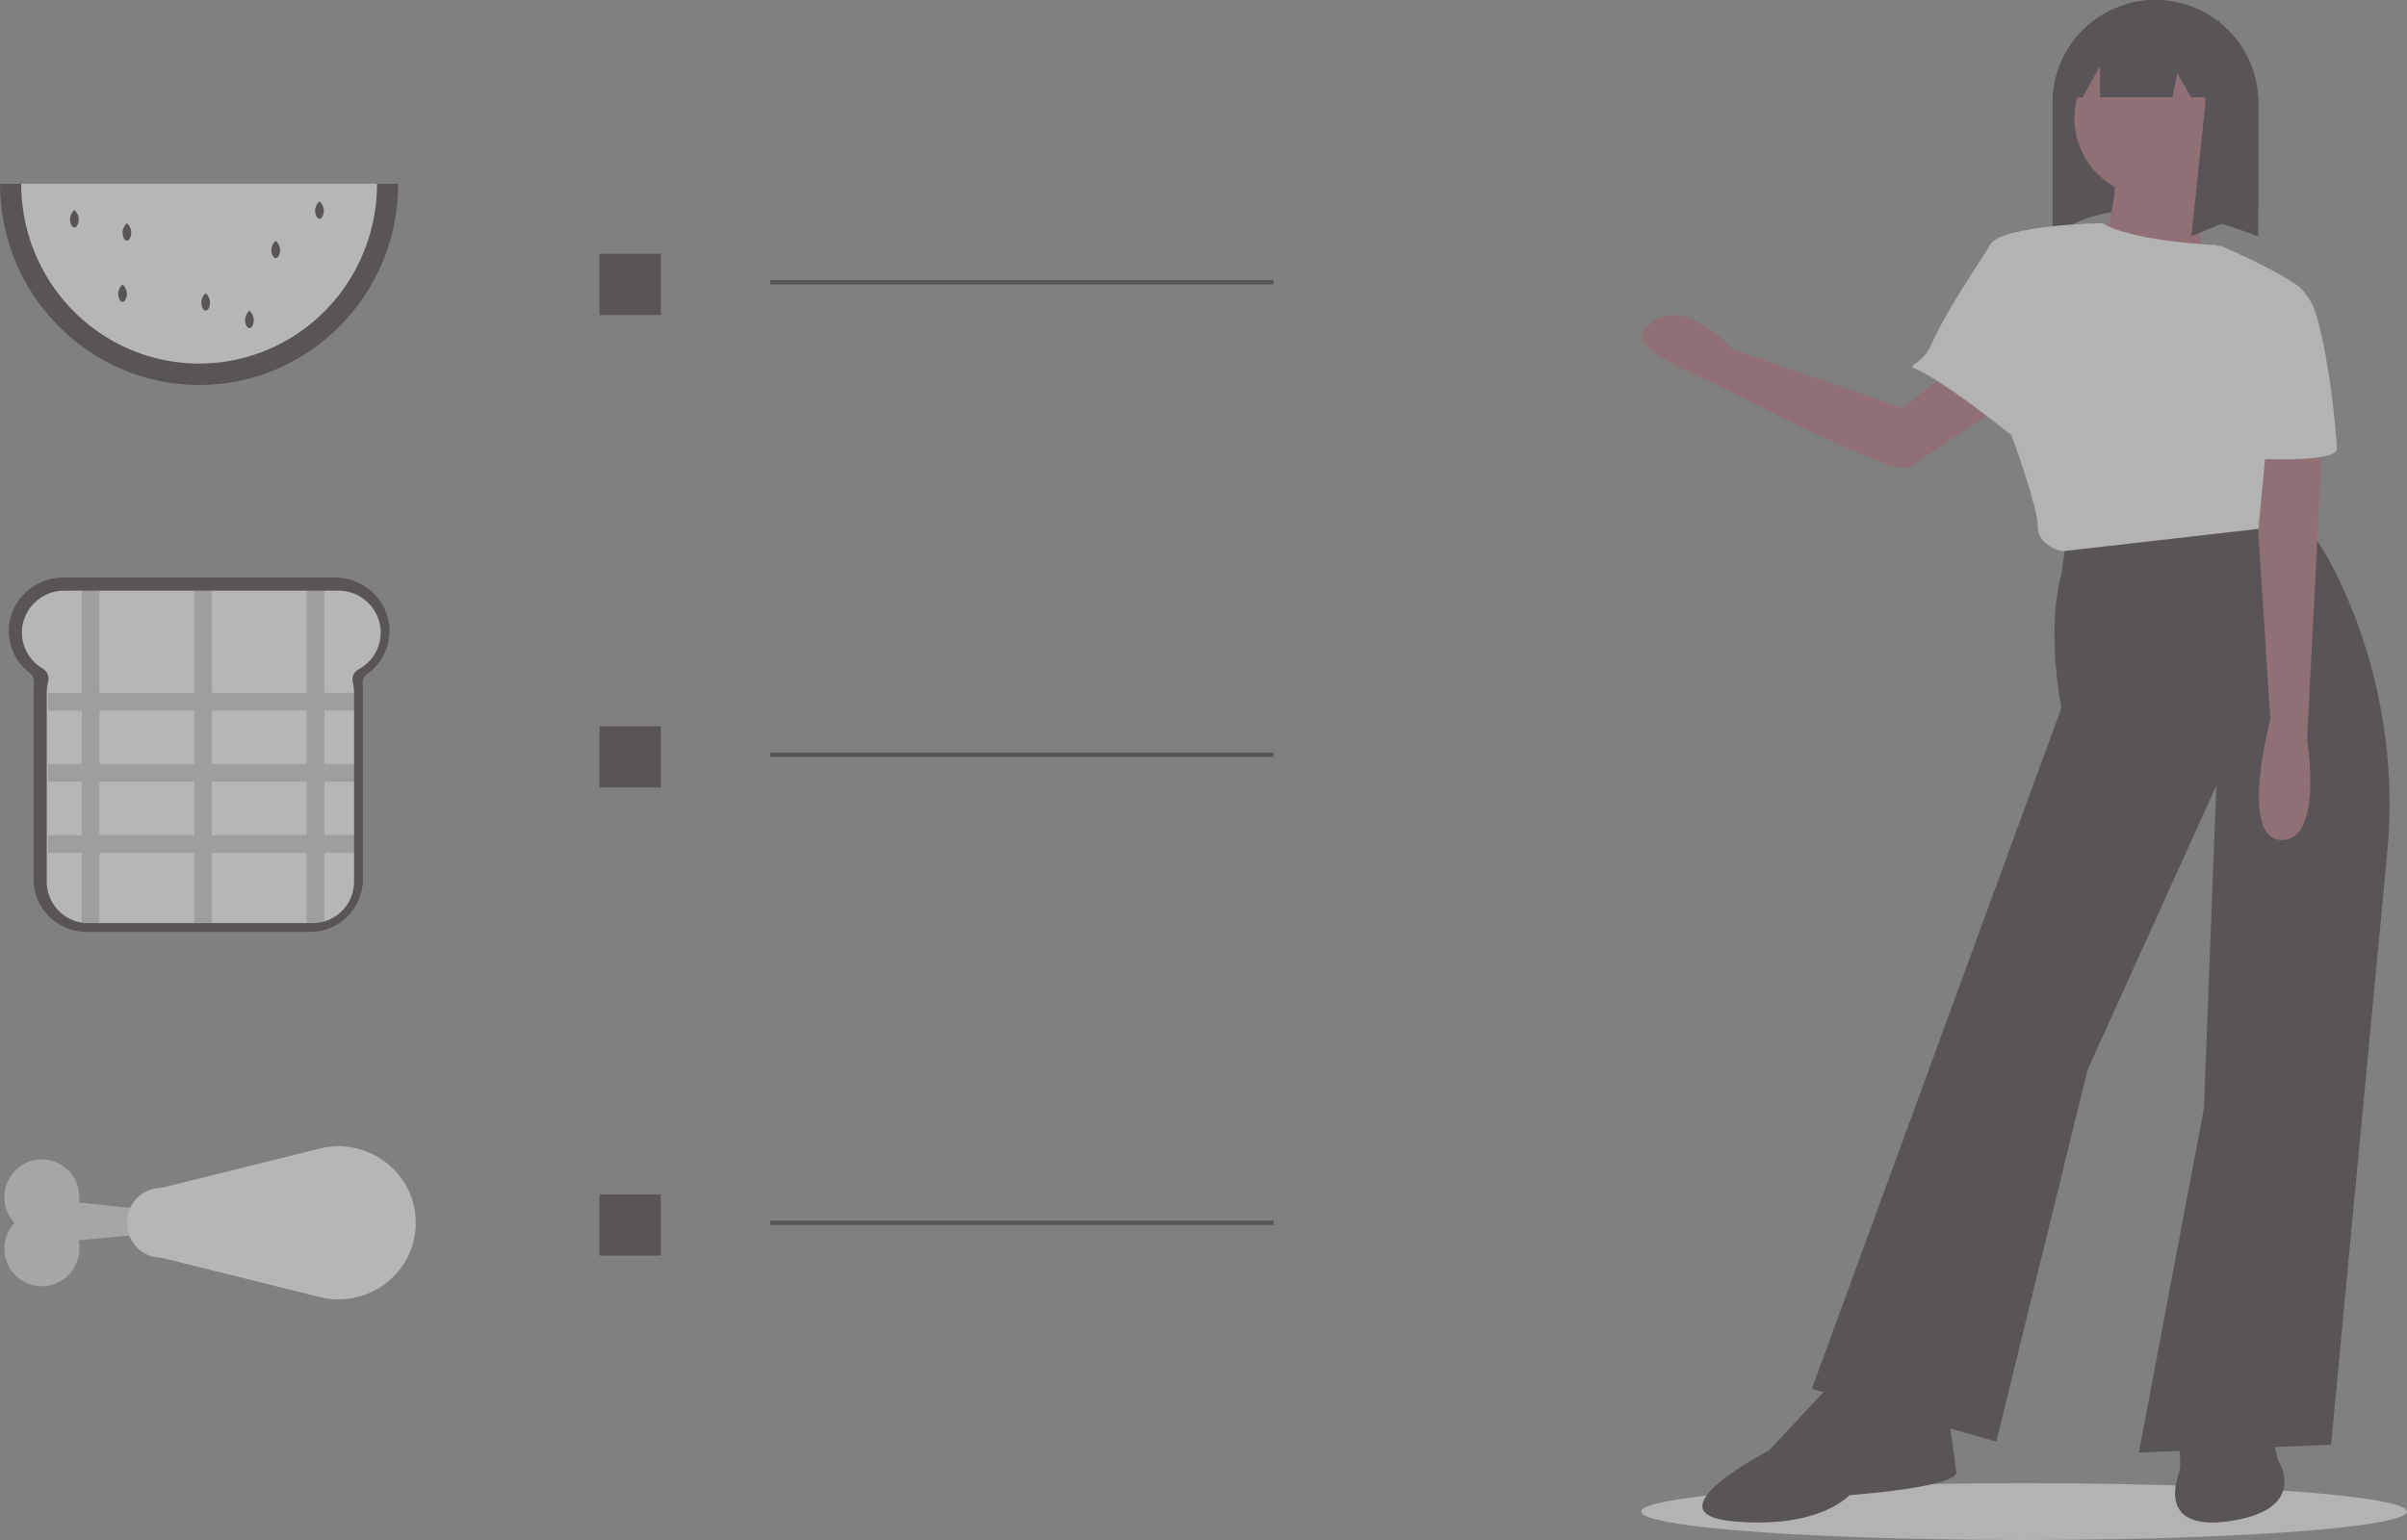 
<svg width="550px" height="352px" viewBox="0 0 550 352" version="1.1" xmlns="http://www.w3.org/2000/svg" xmlns:xlink="http://www.w3.org/1999/xlink">
    <rect x="0" y="0" width="550" height="352" fill="#808080" stroke="none"/>
    <g id="Page-1" stroke="none" stroke-width="1" fill="none" fill-rule="evenodd" opacity="0.498">
        <g id="Desktop-Copy-3" transform="translate(-805, -336)" fill-rule="nonzero">
            <g id="undraw_diet_ghvw" transform="translate(805, 336)">
                <ellipse id="Oval" fill="#E6E6E6" cx="462.5" cy="345.5" rx="87.5" ry="6.5"></ellipse>
                <path d="M89,144.202 C89.028,137.49 83.315,132 76.609,132 L14.381,132 C7.781,132 2.078,137.399 2.001,144.005 C1.952,147.811 3.693,151.418 6.7,153.748 C7.474,154.325 7.883,155.27 7.774,156.23 C7.701,156.765 7.665,157.305 7.665,157.845 L7.665,200.925 C7.665,204.127 8.936,207.199 11.199,209.463 C13.461,211.728 16.53,213 19.73,213 L70.866,213 C77.529,213 82.93,207.594 82.93,200.925 L82.93,157.845 C82.93,157.372 82.903,156.9 82.848,156.431 C82.749,155.484 83.17,154.559 83.949,154.012 C87.107,151.743 88.986,148.094 89,144.202 L89,144.202 Z" id="Path" fill="#32292F"></path>
                <path d="M86.932,143.417 C86.288,138.565 82.131,134.954 77.242,135 L14.759,135 C10.209,134.96 6.241,138.089 5.215,142.527 C4.34,146.59 6.186,150.753 9.782,152.83 C10.823,153.426 11.329,154.651 11.012,155.809 C10.79,156.619 10.678,157.456 10.679,158.296 L10.679,201.522 C10.68,206.08 13.919,209.992 18.392,210.837 C18.971,210.945 19.558,211 20.146,211 L71.445,211 C72.311,211.001 73.173,210.882 74.007,210.646 C78.088,209.497 80.907,205.771 80.908,201.526 L80.908,158.292 C80.908,157.505 80.81,156.722 80.616,155.959 C80.563,155.748 80.535,155.531 80.534,155.313 C80.535,154.339 81.072,153.445 81.931,152.988 L81.935,152.984 C85.415,151.135 87.4,147.334 86.932,143.417 Z" id="Path" fill="#ECECEC"></path>
                <path d="M81,162.433 L81,158.369 L74.121,158.369 L74.121,135 L70.075,135 L70.075,158.369 L48.428,158.369 L48.428,135 L44.382,135 L44.382,158.369 L22.734,158.369 L22.734,135 L18.688,135 L18.688,158.369 L11,158.369 L11,162.433 L18.688,162.433 L18.688,174.626 L11,174.626 L11,178.69 L18.688,178.69 L18.688,190.882 L11,190.882 L11,194.947 L18.688,194.947 L18.688,210.837 C19.264,210.945 19.849,211 20.436,211 L22.734,211 L22.734,194.946 L44.381,194.946 L44.381,211 L48.428,211 L48.428,194.946 L70.075,194.946 L70.075,211 L71.568,211 C72.431,211.001 73.291,210.882 74.121,210.646 L74.121,194.946 L81,194.946 L81,190.882 L74.121,190.882 L74.121,178.69 L81,178.69 L81,174.626 L74.121,174.626 L74.121,162.433 L81,162.433 Z M22.734,162.433 L44.382,162.433 L44.382,174.626 L22.734,174.626 L22.734,162.433 Z M22.734,190.882 L22.734,178.69 L44.382,178.69 L44.382,190.882 L22.734,190.882 Z M70.075,190.882 L48.428,190.882 L48.428,178.69 L70.075,178.69 L70.075,190.882 Z M70.075,174.626 L48.428,174.626 L48.428,162.433 L70.075,162.433 L70.075,174.626 Z" id="Shape" fill="#000000" opacity="0.2"></path>
                <path d="M89,42 C89,57.362 80.709,71.558 67.25,79.239 C53.791,86.92 37.209,86.92 23.75,79.239 C10.291,71.558 2,57.362 2,42 L89,42 L89,42 Z" id="Path" fill="#ECECEC"></path>
                <path d="M18,50 C18,51.105 17.552,52 17,52 C16.448,52 16,51.105 16,50 C16.061,49.253 16.414,48.546 17,48 C17.586,48.546 17.939,49.253 18,50 L18,50 Z" id="Path" fill="#32292F"></path>
                <path d="M64,57 C64,58.105 63.552,59 63,59 C62.448,59 62,58.105 62,57 C62.061,56.253 62.414,55.546 63,55 C63.586,55.546 63.939,56.253 64,57 L64,57 Z" id="Path" fill="#32292F"></path>
                <path d="M30,53 C30,54.105 29.552,55 29,55 C28.448,55 28,54.105 28,53 C28.061,52.253 28.414,51.546 29,51 C29.586,51.546 29.939,52.253 30,53 Z" id="Path" fill="#32292F"></path>
                <path d="M48,69 C48,70.105 47.552,71 47,71 C46.448,71 46,70.105 46,69 C46.061,68.253 46.414,67.546 47,67 C47.586,67.546 47.939,68.253 48,69 L48,69 Z" id="Path" fill="#32292F"></path>
                <path d="M29,67 C29,68.105 28.552,69 28,69 C27.448,69 27,68.105 27,67 C27.061,66.253 27.414,65.546 28,65 C28.586,65.546 28.939,66.253 29,67 L29,67 Z" id="Path" fill="#32292F"></path>
                <path d="M74,48 C74,49.105 73.552,50 73,50 C72.448,50 72,49.105 72,48 C72.061,47.253 72.414,46.546 73,46 C73.586,46.546 73.939,47.253 74,48 Z" id="Path" fill="#32292F"></path>
                <path d="M58,73 C58,74.105 57.552,75 57,75 C56.448,75 56,74.105 56,73 C56.061,72.253 56.414,71.546 57,71 C57.586,71.546 57.939,72.253 58,73 L58,73 Z" id="Path" fill="#32292F"></path>
                <path d="M45.5,88 C20.383,87.971 0.028,67.393 0,42 L4.843,42 C4.843,56.685 12.592,70.254 25.172,77.597 C37.751,84.939 53.249,84.939 65.828,77.597 C78.408,70.254 86.157,56.685 86.157,42 L91,42 C90.972,67.393 70.617,87.971 45.5,88 L45.5,88 Z" id="Path" fill="#32292F"></path>
                <rect id="Rectangle" fill="#32292F" x="137" y="58" width="14" height="14"></rect>
                <rect id="Rectangle" fill="#32292F" x="176" y="64" width="115" height="1"></rect>
                <rect id="Rectangle" fill="#32292F" x="137" y="166" width="14" height="14"></rect>
                <rect id="Rectangle" fill="#32292F" x="176" y="172" width="115" height="1"></rect>
                <rect id="Rectangle" fill="#32292F" x="137" y="273" width="14" height="14"></rect>
                <rect id="Rectangle" fill="#32292F" x="176" y="279" width="115" height="1"></rect>
                <path d="M452.998,78.999 L434.694,93.265 L395.909,79.787 C395.909,79.787 382.722,65.12 375.265,76.044 C372.711,79.785 389.439,86.697 391.017,87.339 C394.962,88.945 432.756,109.447 436.459,106.757 C440.163,104.067 461,90.463 461,90.463 L452.998,78.999 Z" id="Path" fill="#A0616A"></path>
                <path d="M516,54 C498.737,47.569 482.315,44.527 469,54 L469,23.426 C469,17.213 471.476,11.255 475.883,6.861 C480.29,2.468 486.267,0 492.5,0 L492.5,0 C498.733,0 504.71,2.468 509.117,6.861 C513.524,11.255 516,17.213 516,23.426 L516,54 Z" id="Path" fill="#32292F"></path>
                <path d="M472.436,121.438 L471.02,131.364 C471.02,131.364 467.478,141.998 471.02,161.849 L414,317.466 L456.145,329.519 L477.04,244.443 L506.436,179.573 L503.602,253.305 L488.728,332 L532.644,330.228 L545.441,195.29 C547.51,173.964 543.814,152.474 534.74,133.068 C531.19,125.522 527.373,119.574 523.91,118.711 C513.519,116.121 472.436,121.438 472.436,121.438 Z" id="Path" fill="#32292F"></path>
                <path d="M418.716,316 L404.223,331.517 C404.223,331.517 376.297,345.976 396.093,347.739 C415.888,349.503 422.605,341.744 422.605,341.744 C422.605,341.744 447.35,339.981 446.996,336.454 C446.643,332.928 444.875,321.29 444.875,321.29 L418.716,316 Z" id="Path" fill="#32292F"></path>
                <path d="M498.014,319.762 L498.014,330.686 C498.014,330.686 498.367,335.268 498.014,336.325 C497.661,337.382 492.366,350.421 510.016,347.602 C527.665,344.783 520.605,333.858 520.605,333.858 L516.37,318 L498.014,319.762 Z" id="Path" fill="#32292F"></path>
                <circle id="Oval" fill="#A0616A" cx="492" cy="27" r="18"></circle>
                <path d="M503.844,37.083 C503.844,37.083 501.395,60.541 503.844,64.806 C506.294,69.071 479,60.541 479,60.541 C479,60.541 484.949,44.547 482.849,38.149 C480.75,31.751 503.844,37.083 503.844,37.083 Z" id="Path" fill="#A0616A"></path>
                <path d="M518.278,104.436 L523.931,119.99 L471.287,126 C471.287,126 465.634,124.939 465.634,120.344 C465.634,115.748 459.628,99.487 459.628,99.487 C459.628,99.487 444.918,87.557 437.851,84.376 C435.29,83.223 439.122,83.699 441.277,78.807 C441.923,77.336 442.697,75.784 443.542,74.211 C444.231,72.921 444.973,71.613 445.732,70.323 C446.654,68.75 447.605,67.201 448.527,65.727 C451.318,61.269 453.865,57.522 454.682,56.006 C457.155,51.41 480.406,51 480.406,51 C487.056,55.186 506.265,56.006 506.265,56.006 C506.265,56.006 519.479,61.538 524.984,65.727 C525.383,66.028 518.278,104.436 518.278,104.436 Z" id="Path" fill="#E6E6E6"></path>
                <path d="M507.161,5.184 L507.161,4.765 L506.656,4.793 C500.849,0.422 493.329,-1.063 486.268,0.766 C489.608,1.639 492.714,3.225 495.367,5.412 L478.232,6.353 L471,22.235 L475.894,22.235 L479.839,15.088 L479.839,22.235 L496.393,22.235 L497.518,16.677 L500.643,22.235 L503.895,22.235 C503.915,22.632 503.946,23.025 503.946,23.427 L500.732,54 L516,47.647 L516,23.427 C516.006,16.336 512.754,9.626 507.161,5.184 L507.161,5.184 Z" id="Path" fill="#32292F"></path>
                <path d="M531,87 L529.953,114.928 L527.163,169.017 C527.163,169.017 531,192.35 521.233,191.996 C511.465,191.642 518.791,164.421 518.791,164.421 L516,121.645 L518.791,91.596 L531,87 Z" id="Path" fill="#A0616A"></path>
                <path d="M534,102.593 C534,105.77 516.292,104.887 516.292,104.887 L507,56 C507,56 520.114,61.524 525.577,65.707 C526.863,67.049 527.915,68.601 528.688,70.296 C529.105,71.429 529.501,72.742 529.876,74.178 C530.248,75.604 530.595,77.154 530.921,78.767 C532.452,86.635 533.48,94.593 534,102.593 Z" id="Path" fill="#E6E6E6"></path>
                <path d="M45,277.677 L18.034,274.863 C18.605,270.885 16.374,267.036 12.654,265.583 C8.934,264.131 4.712,265.46 2.474,268.789 C0.236,272.117 0.576,276.561 3.293,279.504 C0.529,282.513 0.247,287.067 2.618,290.399 C4.99,293.73 9.36,294.921 13.074,293.247 C16.789,291.573 18.822,287.497 17.939,283.494 L45,280.988 L45,277.677 Z" id="Path" fill="#CCCCCC"></path>
                <path d="M73.048,296.474 C83.695,299.119 94.422,291.489 94.977,280.426 C94.992,280.12 95,279.811 95,279.5 C95,279.189 94.992,278.88 94.977,278.574 C94.422,267.511 83.695,259.881 73.048,262.526 L36.927,271.5 C34.096,271.497 31.478,273.021 30.062,275.498 C28.646,277.974 28.646,281.026 30.062,283.502 C31.478,285.979 34.096,287.503 36.927,287.5 L73.048,296.474 Z" id="Path" fill="#ECECEC"></path>
            </g>
        </g>
    </g>
</svg>